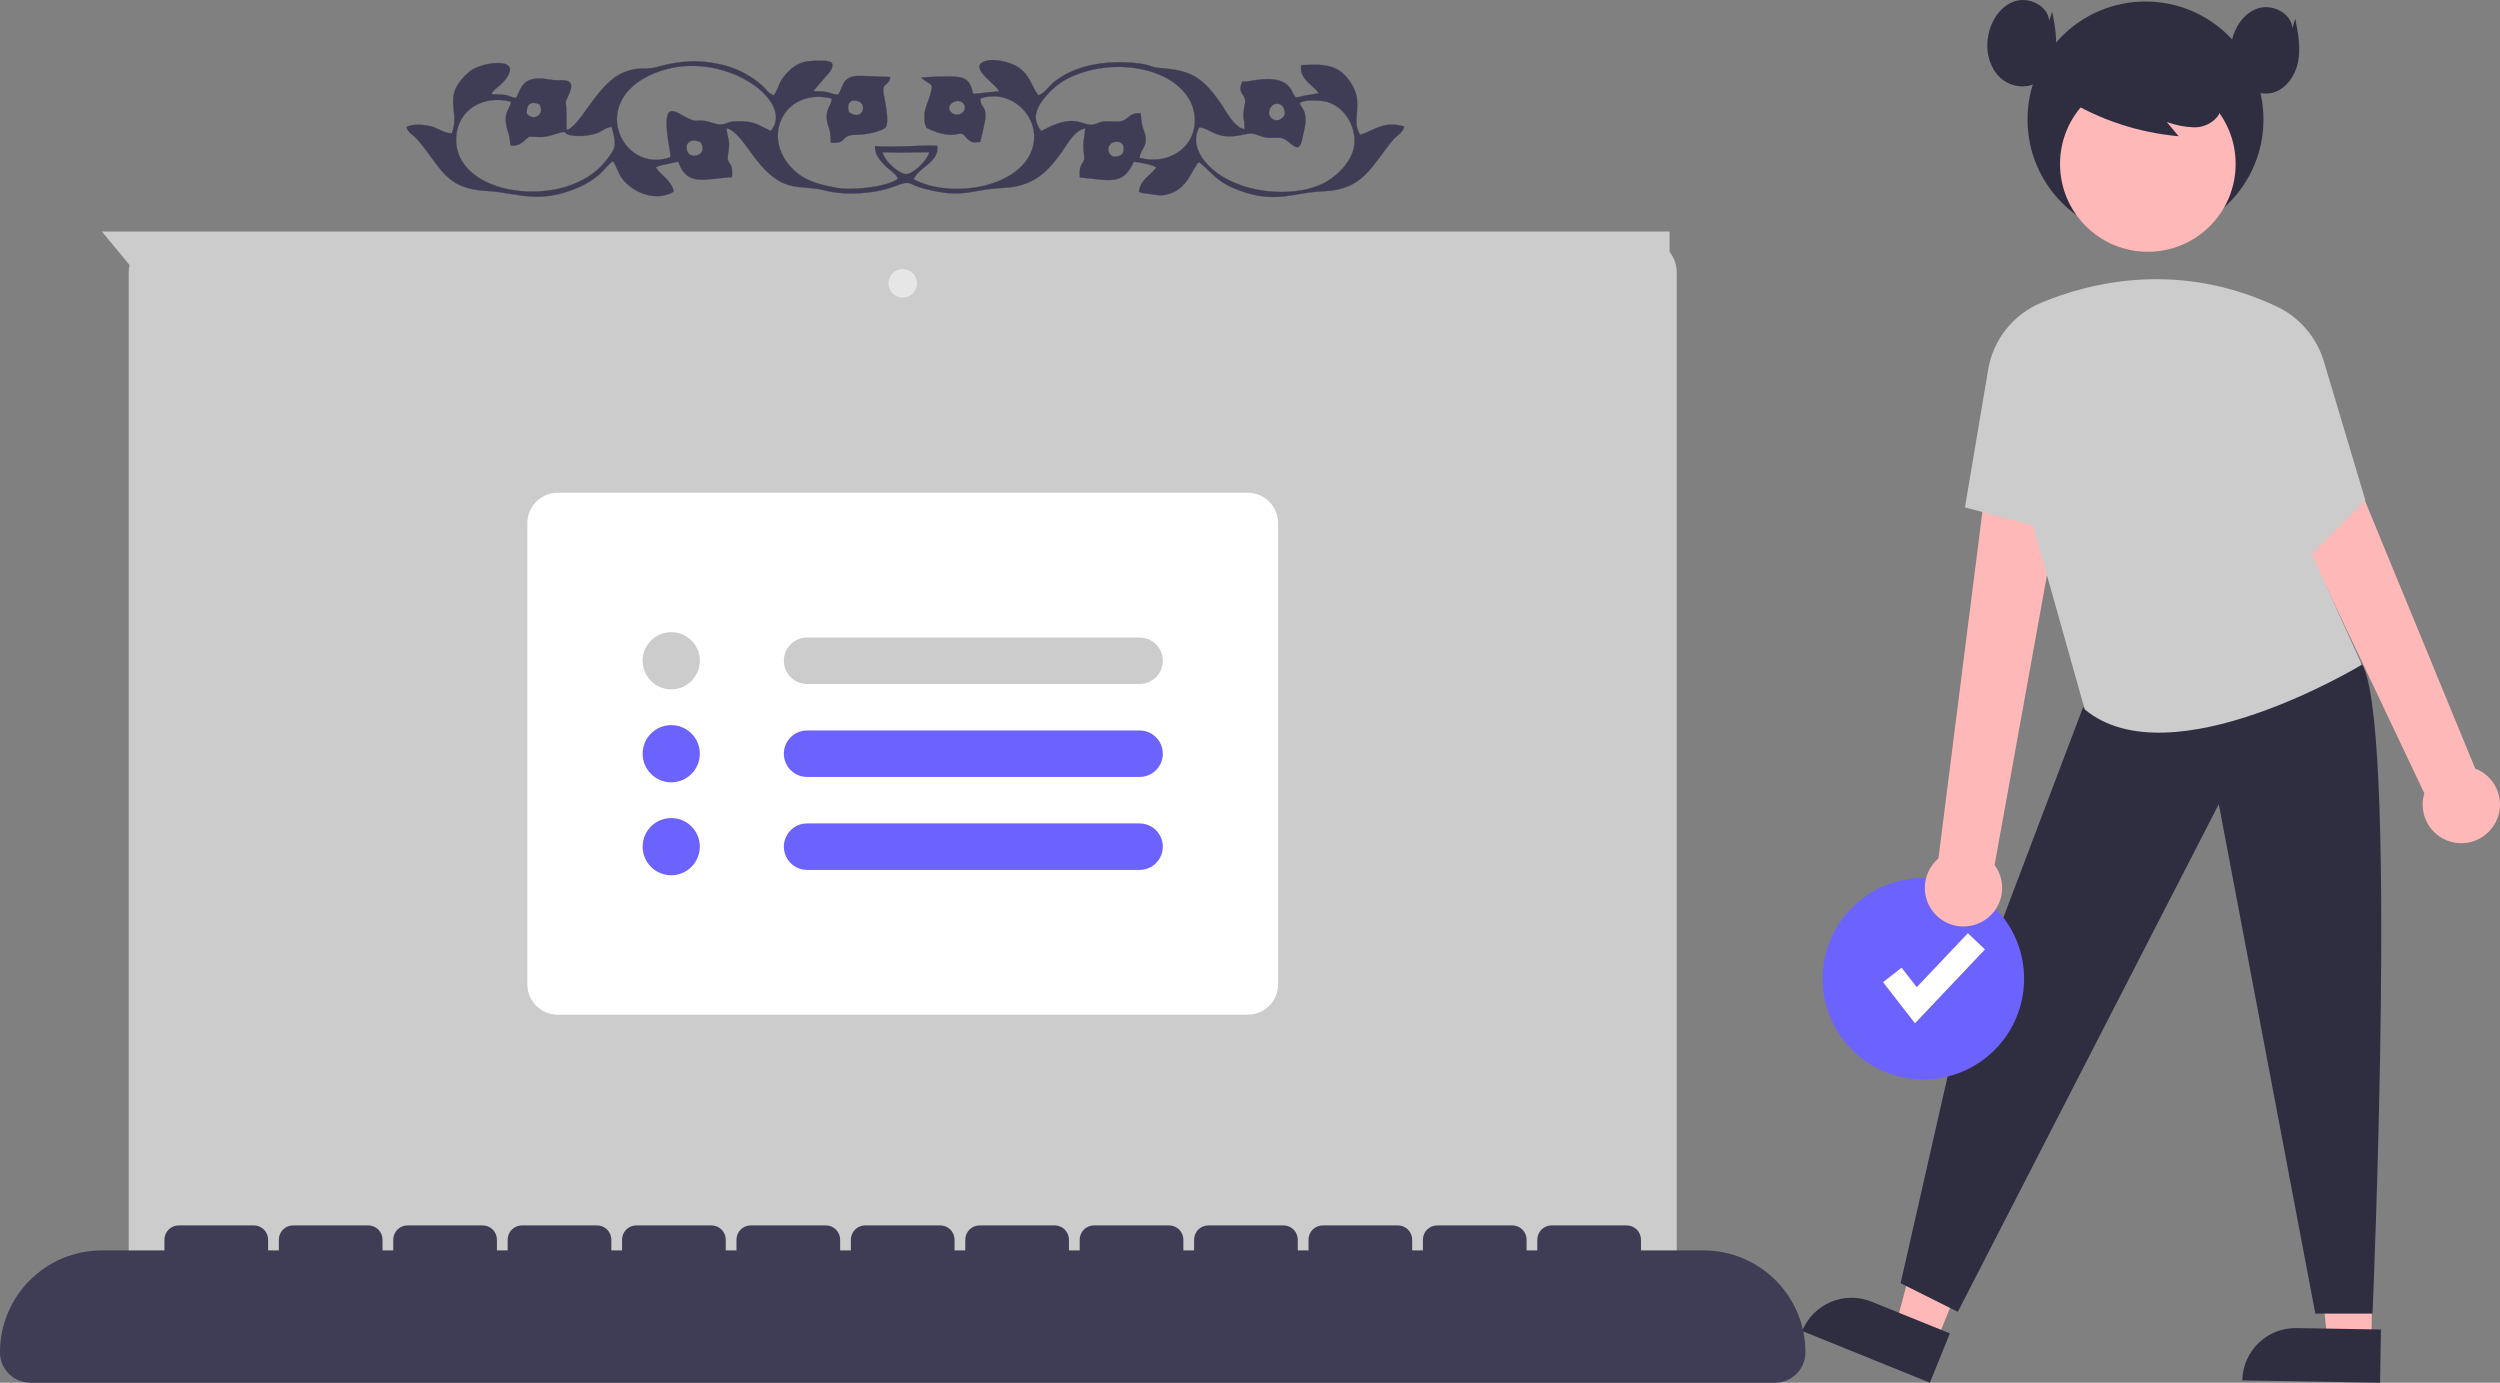 <?xml version="1.0" encoding="UTF-8"?>
<!DOCTYPE svg PUBLIC "-//W3C//DTD SVG 1.1//EN" "http://www.w3.org/Graphics/SVG/1.1/DTD/svg11.dtd">
<!-- Creator: CorelDRAW 2019 (64-Bit) -->
<svg xmlns="http://www.w3.org/2000/svg" xml:space="preserve" width="739.423mm" height="408.962mm" version="1.1" style="shape-rendering:geometricPrecision; text-rendering:geometricPrecision; image-rendering:optimizeQuality; fill-rule:evenodd; clip-rule:evenodd"
viewBox="0 0 35112.65 19420.19"
 xmlns:xlink="http://www.w3.org/1999/xlink"
 xmlns:xodm="http://www.corel.com/coreldraw/odm/2003"
 data-name="Layer 1">
 <rect x="0" y="0" width="35112.65" height="19420.19" fill="#808080" stroke="none"/>
 <defs>
  <style type="text/css">
   <![CDATA[
    .str0 {stroke:#3F3D56;stroke-width:3.62;stroke-miterlimit:22.926}
    .fil0 {fill:#3F3D56}
    .fil6 {fill:#2F2E41;fill-rule:nonzero}
    .fil7 {fill:#3F3D56;fill-rule:nonzero}
    .fil4 {fill:#6C63FF;fill-rule:nonzero}
    .fil2 {fill:#CCCCCC;fill-rule:nonzero}
    .fil1 {fill:#E6E6E6;fill-rule:nonzero}
    .fil5 {fill:#FFB8B8;fill-rule:nonzero}
    .fil3 {fill:white;fill-rule:nonzero}
   ]]>
  </style>
 </defs>
 <g id="Layer_x0020_1">
  <path class="fil0 str0" d="M12396.96 2137.55c254.29,7.85 407.71,3 655.54,-0.64 -24.01,106.06 -216.13,306.91 -327.53,308.85 -82.93,1.44 -306.28,-175.79 -328,-308.22zm3370.6 21.43c-142.98,117.64 -256.34,-34.52 -175.22,-131.31 52.67,-62.85 246.27,-64.13 175.22,131.31zm-5925.22 -158.79c90.76,147.39 -69.17,231.77 -165.09,164.37 -94.22,-123.57 13.85,-247.74 165.09,-164.37zm7979.55 -417.98c13.23,-170.13 234.95,-176.38 223.7,28.1 -73.22,132.32 -215.39,83.46 -223.7,-28.1zm-8407.39 625.86c-684.18,251.92 -1206.79,-844.74 -144.79,-1209.17 899.76,-308.75 1912.88,426.51 1555.44,841.55 -182.74,-88.06 -231.33,-146.14 -498.58,-135.64 -98.65,3.87 -115.99,33.52 -182.48,42.4 -103.68,13.85 -195.17,-68.03 -346.79,-51.61 -226.25,24.5 -564.99,-536.32 -382.71,460.88l-0.09 51.59zm-2015.53 -611.67c-10.55,-157.59 81.67,-172.77 175.3,-132.79 91.78,141.89 -85.68,250.68 -175.3,132.79zm7226.88 244.91l-23 -30.63c-2.25,-3.57 -7.73,-10.72 -10.34,-15.16 -0.4,-0.69 -29.68,-63.28 -30.07,-64.54 -19.28,-63.34 -20.43,-80.39 -7.13,-144.75 17.01,-82.33 69.9,-159.04 122.89,-222.62 94.65,-113.56 215.85,-217.66 372.08,-287.13 759.82,-337.83 1757.63,-23.97 1730.99,642.1 -14.9,372.26 -386.13,603.79 -776.35,498.12 11.74,-118.66 101.55,-146.13 85.59,-290.5 -5.22,-47.25 -30.29,-97.8 -45.68,-156.47 -17.87,-68.12 -13.84,-97.39 -24.4,-178.62 -188.55,-8.51 -155.77,103 -306.56,115.77 -62.63,5.3 -131.52,-8.46 -205.5,-0.56 -102.44,10.95 -98.87,43.14 -181.93,45.43 -143.04,3.95 -244.11,-167.08 -700.58,89.58zm-1247.71 -400.56c129.9,-83.45 244.63,76.12 123.97,152.04 -106.37,66.93 -247.56,-72.65 -123.97,-152.04zm-1455.48 133.85c-35.04,-107.59 11.44,-201.15 141.01,-148.55 121.56,49.34 44.7,282.64 -141.01,148.55zm4920.27 212.93c94.1,1.88 201.83,103.09 343.71,121.96 201.53,26.81 314.84,-50.65 417.97,-30.36 39.22,7.72 113.91,41.76 174.85,52.69 77.34,13.87 161.84,-10.39 235.39,11.48 112.53,33.44 229.55,259.13 275.12,3.52 19.8,-111.04 85.62,-272.33 15.03,-407.13 -39.45,-75.35 -102.82,-100.91 49.41,-125.65 48.59,-7.9 200.97,-1.6 250.66,8.36 230.07,46.1 423.64,285.49 419.6,567.04 -3.59,250.67 -230.15,467.03 -396.32,563.45 -384.67,223.22 -1110.52,191.1 -1541.47,-128.41 -140.82,-104.39 -393.17,-362.95 -243.95,-636.95zm-9671.23 257.99c140.63,8.53 177.59,-67.38 259.97,-125.19 135.29,0.79 191.98,16.68 315.96,-21.81 267.37,-82.99 135.75,-31.44 253.46,-2.3 97.39,24.11 231.61,14.01 324.87,-8.61 136.61,-33.14 148.33,-89.05 263.77,-106.7 75.55,258.49 64.61,297.79 -87.5,487.39 -561.15,699.53 -2148.3,496.3 -2094.51,-347.31 24.17,-378.95 372.26,-591.83 769.94,-493.49 -13.27,126.23 -135.12,136.14 -35.47,446.98 24.85,77.52 14.49,86.04 29.51,171.04zm4483.75 -1036.9c115.54,-177.53 -56.58,-157.89 -243.35,-152.79 -175.03,4.79 -264.15,72.48 -355.71,165.81 -123.35,125.73 -104.03,191.11 -185.99,315.69 -82.69,-23.69 -105.36,-80.65 -164.39,-133.69 -143.15,-128.63 -325.04,-231.09 -526.91,-284.14 -344.08,-90.4 -628.46,-68.32 -945.11,20.06 -184.68,51.54 -251.57,-14.07 -470.66,75.83 -385.37,158.13 -607.99,765.81 -807.16,810.59 -1.36,-169.93 4.83,-233.13 -9.88,-389.08 -4.51,-47.79 171.4,-274.01 2.33,-305.41 -31.99,-5.94 -31.53,-3.24 -63.82,-4.14 -54.51,-1.51 -69.84,3.08 -129.81,-4.87 -73.6,-9.75 -157.95,-30.2 -253.52,-14.53 -164.81,27.03 -187.95,138.13 -250.78,267.51 -91.24,-8.66 -68.2,-28.56 -160.18,-41.72 -65.61,-9.38 -117.3,-2.11 -188.13,-13.59 21.1,-54.2 107.25,-104.67 156.3,-157.86 355.37,-385.48 -298.95,-301.87 -470.93,-151.71 -400.24,349.44 -114.45,535.3 -241.98,861.52 -108.55,2 -189.48,-71.22 -289.38,-96.89 -97.33,-25.02 -265.74,-40.79 -347.65,10.62 26,85.34 96.88,106.82 161.08,181.94 332.21,388.72 381.21,685.78 973.84,714.71 417.57,20.39 723.72,203.47 1310,-63.05 94.41,-42.91 176.12,-96.31 249.01,-156.77 73.72,-61.16 138.29,-154.13 205.44,-200.38 49.43,66.15 78.32,173.53 124.17,237.36 149.87,208.67 485.96,340.82 731.39,191.12 -39.67,-163.99 -163.35,-209.59 -253.47,-339.34l37.11 -18.3c5.86,-2.29 12.3,-5.16 18.79,-7.42l259.65 -54.92c124.36,352.66 366.04,241.51 754.09,216.84 22.13,-252.49 -83.35,-149.13 -53.7,-324.97 36.19,-214.55 -7.78,-189.15 -21.01,-362.58 261.66,65.65 426.97,677.24 888.47,803.64 152.83,41.86 311,24.06 472.74,67.06 303.84,80.77 717.44,50.27 977.94,-47.35 279.05,-104.56 178.81,-38.77 447.54,29.29 559.3,141.65 623.99,8.6 1091.18,-12.99 410.89,-18.99 608.44,-196.25 828.53,-501.36 64.86,-89.92 172.15,-307.11 330,-335.97 -11.46,181.57 -40.15,162.22 -14.83,378.63 16.67,142.56 -76.64,69.28 -59.61,311.27 424.24,36.32 605.22,121.04 756.69,-220.73 79.01,10.57 256.09,35.44 315.59,79.87 -85.71,126.46 -218.74,161.16 -242.98,339.34 5.8,3.72 13.68,7.1 18.52,9.2 4.79,2.08 12.62,6.31 18.54,8.7l267.24 36.94c340.83,-31.68 408.04,-291.17 504.85,-430.25 30.37,-43.63 0.54,-9.72 37.42,-38.84 166.58,138.4 244.24,261.67 463.65,357.56 579.22,253.13 834.97,68.48 1278.35,52.14 560.64,-20.65 667.82,-341.83 975.62,-716.84 61.28,-74.66 137.86,-96.28 162.52,-192.15 -278.28,-85.58 -404.87,44.4 -617.82,116.75 -135.27,-192.48 48.88,-425.1 -112.79,-698.5 -176.05,-297.73 -380.8,-296.47 -715.59,-280.63 -39.58,195.52 184.78,289.06 243.99,395.92l-158.45 25.87c-66.64,8.24 -85.62,23.25 -162.09,32.38 -18.26,-21.64 -15.71,-18.79 -33.74,-48.97 -25.55,-42.78 -0.06,-0.6 -24.33,-47.27 -151.63,-291.53 -655.71,-92.76 -677.21,-130.37 -3.16,-5.54 -11.98,2.59 -17.44,5.24 -80.5,182.41 64.92,167.81 38.07,307.65 -43.08,224.36 -10.06,153.71 -3.91,360.45 -152,-25.95 -261.15,-257.17 -332.16,-358.61 -247.46,-353.49 -398.06,-470.27 -850.7,-501.19 -129.22,-8.83 -144.43,-44.14 -271.54,-61.08 -418.13,-55.72 -906.7,-7.99 -1234.21,266.02 -77.97,65.23 -120.81,152 -212.55,176.36 -101.61,-146.33 -111.69,-272.77 -272.12,-388.71 -102.71,-74.23 -407.31,-159.81 -531.54,-57.9 -106.25,103.75 228.19,307.89 255.53,391.15l-363.92 36.94c-39.54,-152.29 -68.91,-233.05 -262.98,-242.57 -82.78,-4.06 -396.26,1.16 -466.44,15.53 143.74,124.46 174.74,54.18 127.34,234.73 -23.85,90.84 -57.9,132.5 -83.24,272.43 0.88,4.18 3.34,118.58 3.99,120.97 6.98,25.9 16,50.02 24.87,75.37 105.27,53.93 234.05,100.14 369.36,98.01 151.01,-24.41 127.81,-31.64 201.42,54.58 73.46,55.01 70.3,57.53 183.29,45.27 8.3,-17.24 70.75,-298.24 72.54,-320.29 16.75,-205.8 -68.24,-140.38 -68.75,-288.98 446.36,-155.37 879.1,289.2 723.67,721.84 -196.31,546.35 -1165.57,684.14 -1659.93,411.46 58.98,-164.54 364.98,-240.87 330.01,-467.82 -102.45,-18.38 -628.21,26.2 -874.75,2.91 -3.08,121.1 71.65,197.56 132.59,263.97 61.87,67.41 163.1,118.88 190.78,193.68 -133.3,111.11 -629.28,169.33 -854,129.42 -298.7,-53.05 -498.59,-118.08 -663.88,-307.73 -402.09,-461.35 -44.92,-1103 587.54,-948.42 -4.87,116.84 -90.37,130.96 -66.48,311.13 10.09,76.08 26.88,77.7 39.76,143 11.73,59.46 6.5,104.94 15.58,166.82 243.81,19.7 110.04,-116.74 375.66,-111.84 84.91,1.57 332.23,-38.87 395.3,-106.32 49.88,-92.47 -11.84,-357.54 -31.14,-470.04 -29,-168.97 74.06,-95.89 92.43,-234.63 -116.58,-0.24 -423.01,-24.15 -496.07,-12.13 -179.63,29.54 -165.39,150.38 -231.71,257.9 -84.05,1.98 -86.13,-19.36 -164.91,-34.58 -65.07,-12.58 -119.37,-6.06 -187.42,-14.95l232.45 -268.76z"/>
  <g id="beta.svg">
   <path class="fil1" d="M22344.89 16639.97l-19332.09 0c-235.54,-0.25 -426.57,-191.28 -426.78,-426.88l-0.02 -11254.31c0.23,-235.6 191.26,-426.63 426.82,-426.84l19332.07 0.02c235.58,0.19 426.61,191.23 426.82,426.82l0 11254.37c-0.28,235.58 -191.22,426.52 -426.8,426.79l-0.02 0.04z"/>
   <path class="fil2" d="M23550.01 18215.07l-21742.33 0 0 -14386.11c0.27,-263.28 213.79,-476.81 477.08,-477.04l20788.24 0.02c263.27,0.21 476.77,213.73 477,477.02l0.02 14386.11zm-22118.93 -14963.55l22018.5 0 0 577.45c-0.21,-207.87 -168.75,-376.41 -376.6,-376.6l-20788.26 0.02c-207.83,0.17 -376.38,168.72 -376.57,376.56l-477.07 -577.43z"/>
   <circle class="fil1" cx="12678.84" cy="3979.61" r="200.85"/>
   <path class="fil3" d="M17524.42 14251.56l-9691.16 0c-235.56,-0.25 -426.6,-191.28 -426.8,-426.88l0 -6477.52c0.21,-235.52 191.25,-426.55 426.84,-426.76l9691.12 0.02c235.6,0.27 426.53,191.2 426.8,426.8l0 6477.52c-0.27,235.56 -191.2,426.5 -426.76,426.76l-0.04 0.06z"/>
   <path class="fil2" d="M9427.53 9682.11c-221.8,0 -401.69,-179.89 -401.69,-401.71 0,-221.81 179.89,-401.71 401.71,-401.71 221.81,0 401.71,179.9 401.71,401.71 -0.19,221.72 -179.99,401.52 -401.73,401.71z"/>
   <path class="fil4" d="M9427.53 10987.66c-221.8,-0.02 -401.69,-179.91 -401.69,-401.73 0,-221.82 179.89,-401.71 401.71,-401.71 221.81,0 401.71,179.89 401.71,401.71 -0.19,221.7 -179.99,401.5 -401.73,401.69l0 0.04z"/>
   <path class="fil4" d="M9427.53 12293.22c-221.8,-0.04 -401.69,-179.93 -401.69,-401.75 0,-221.82 179.89,-401.71 401.71,-401.71 221.81,0 401.71,179.89 401.71,401.71 -0.19,221.72 -179.99,401.52 -401.73,401.71l0 0.04z"/>
   <path class="fil2" d="M11335.64 8954.04c-180.22,-0.02 -326.37,146.13 -326.37,326.37 0,180.24 146.15,326.39 326.38,326.39l4669.82 0.02c180.24,-0.02 326.39,-146.17 326.39,-326.41 0,-180.24 -146.15,-326.38 -326.39,-326.38l-4669.84 0.02z"/>
   <path class="fil4" d="M11335.64 10259.58c-180.22,-0.04 -326.37,146.11 -326.37,326.35 0,180.24 146.15,326.38 326.38,326.38l4669.82 0.02c180.24,-0.02 326.39,-146.17 326.39,-326.4 0,-180.24 -146.15,-326.39 -326.39,-326.39l-4669.84 0.04z"/>
   <path class="fil4" d="M11335.64 11565.11c-180.22,-0.04 -326.37,146.12 -326.37,326.35 0,180.24 146.15,326.39 326.38,326.39l4669.82 0.04c180.24,-0.04 326.39,-146.19 326.39,-326.43 0,-180.24 -146.15,-326.39 -326.39,-326.39l-4669.84 0.04z"/>
   <polygon class="fil5" points="33305.84,18846.43 32690.32,18836.09 32437.31,16457.04 33345.75,16472.3 "/>
   <path class="fil6" d="M32253.63 18652.82l1187.07 19.95 -12.56 747.42 -1934.47 -32.51 0 0c-0.02,-0.04 -0.02,-0.04 -0.02,-0.04 6.95,-412.72 347.26,-741.78 759.97,-734.84 0,0 0,0 0,0l0.02 0.02z"/>
   <polygon class="fil5" points="27197.55,18840.8 26626.93,18609.81 27246.3,16298.91 28088.48,16639.86 "/>
   <path class="fil6" d="M26285.32 18281.8l1100.49 445.48 -280.5 692.91 -1793.39 -725.96 0 0c0,-0.04 0,-0.04 0,-0.04 154.88,-382.62 590.76,-567.3 973.38,-412.42l0.02 0.02z"/>
   <path class="fil6" d="M29254.96 9938.47l-1807.68 4770.25 -753.21 3314.07 803.41 401.71 3665.56 -7130.27 1355.77 7155.38 803.4 0c0,0 367.37,-8486.76 -167.8,-9151.72l-3899.46 640.57z"/>
   <circle class="fil4" cx="27013.93" cy="13746.68" r="1414.6"/>
   <polygon class="fil3" points="26896.02,14372.18 26447.06,13794.87 26708.17,13591.82 26920.71,13865.13 27638.87,13107.06 27879.04,13334.57 "/>
   <circle class="fil6" cx="30133.69" cy="1678.41" r="1657.03"/>
   <path class="fil5" d="M27821.17 12954.21c183.19,-91.21 299.09,-278.3 299.09,-482.98 0,-115.71 -37.33,-228.44 -106.22,-321.37l1256.98 -6956.55 -1172.99 -15.47 -872.88 6879.15c-121.2,103.01 -191.11,254.1 -191.11,413.21 0,299.47 242.87,542.34 542.34,542.34 85.02,0 168.99,-20.06 244.78,-58.39l0 0.06z"/>
   <path class="fil5" d="M35024.21 11595.46c57.62,-87.91 88.44,-190.92 88.44,-296.06 0,-224.02 -138.47,-424.81 -347.87,-504.38l-2244.58 -5452.16c-153.17,-371.97 -516.02,-615.12 -918.5,-615.12 -185.31,0 -367.08,51.9 -524.37,149.64l0 0.08 2972.92 6264.65c-15.68,51.34 -23.76,104.97 -23.76,158.73 0,299.48 242.87,542.34 542.34,542.34 183.93,0 355.5,-93.35 455.34,-247.76l0.04 0.04z"/>
   <circle class="fil5" cx="30166.5" cy="2302.7" r="1233.28"/>
   <path class="fil2" d="M28666.84 4252.69c711.32,-296.14 1939.4,-588.82 3303.07,49.1 322.63,150.31 566.14,431.76 668.43,772.68l583.49 1951.68 -753.21 753.2 702.99 1556.61c0,0 -2686.41,1631.94 -3891.52,627.67l-728.1 -2585.97 -954.06 -251.07 325.48 -1933.75c69.8,-420.21 350.55,-775.57 743.44,-940.22l0 0.06z"/>
   <g>
    <path class="fil6" d="M29013.03 1390.68c481.23,293.58 1024.8,473.13 1586.75,522.83l-167.26 -200.41c121.56,45.03 250.02,70.56 379.66,75.36 3.91,0.11 7.97,0.17 11.98,0.17 127.52,0 248.08,-58.59 326.86,-158.79 37.77,-61.05 57.82,-131.59 57.82,-203.41 0,-52.9 -10.91,-105.39 -31.92,-153.88 -50.88,-114.02 -130.4,-213.37 -230.47,-288.15 -242.12,-191.6 -542.28,-295.95 -851.15,-295.95 -144.56,0 -288.43,22.95 -425.78,67.68 -147.4,44.11 -279.85,129.11 -381.35,244.72 -71.98,83.96 -111.61,191.09 -111.61,301.72 0,43.31 6.11,86.5 18.07,128.12l-181.6 -40.03zm0 0l0 0 0 0z"/>
   </g>
   <g>
    <path class="fil6" d="M28782.35 293.3c-20.06,-210.91 -278.41,-340.74 -480.45,-277.03 -202.04,63.71 -334.68,267.14 -374.78,475.16 -10.55,48.05 -15.96,97.32 -15.96,146.59 0,130.4 37.54,258.22 107.86,367.99 87.11,129.64 233.14,207.51 389.34,207.51 25.24,0 50.62,-2.07 75.51,-6.13 199.82,-42.59 338.25,-237.7 377.87,-438.13 39.63,-200.43 0.28,-407.08 -39,-607.57l-40.38 131.61zm0 0l0 0 0 0z"/>
   </g>
   <g>
    <path class="fil6" d="M32196.85 393.72c-20.06,-210.91 -278.41,-340.74 -480.45,-277.03 -202.04,63.71 -334.68,267.14 -374.78,475.16 -10.55,48.05 -15.96,97.32 -15.96,146.59 0,130.4 37.54,258.22 107.85,367.99 87.09,129.66 233.13,207.53 389.32,207.53 25.24,0 50.62,-2.07 75.52,-6.13 199.82,-42.59 338.25,-237.7 377.87,-438.13 39.63,-200.43 0.28,-407.08 -39,-607.57l-40.37 131.59zm0 0l0 0 0 0z"/>
   </g>
   <path class="fil7" d="M23926.61 17562.29l-878.73 0 0 -150.65c-0.02,-110.93 -89.95,-200.86 -200.86,-200.86l-1054.47 0.02c-110.93,-0.02 -200.86,89.92 -200.86,200.83l0 150.65 -150.63 0.02 0 -150.65c-0.02,-110.93 -89.96,-200.86 -200.86,-200.86l-1054.47 0.02c-110.9,-0.02 -200.84,89.92 -200.84,200.83l0 150.65 -150.65 0.02 0 -150.65c-0.02,-110.93 -89.95,-200.86 -200.86,-200.86l-1054.47 0.02c-110.91,-0.02 -200.85,89.92 -200.85,200.83l0 150.65 -150.63 0.02 0 -150.65c-0.02,-110.93 -89.96,-200.86 -200.87,-200.86l-1054.47 0.02c-110.9,-0.02 -200.84,89.92 -200.84,200.83l0 150.65 -150.65 0.02 0 -150.65c0,-110.93 -89.93,-200.86 -200.84,-200.86l-1054.49 0.02c-110.89,-0.02 -200.83,89.92 -200.83,200.83l0 150.65 -150.67 0.02 0 -150.65c0,-110.93 -89.94,-200.86 -200.85,-200.86l-1054.49 0.02c-110.89,-0.02 -200.83,89.92 -200.83,200.83l0 150.65 -150.65 0.02 0 -150.65c0,-110.93 -89.93,-200.86 -200.84,-200.86l-1054.49 0.02c-110.91,-0.02 -200.85,89.92 -200.85,200.83l0 150.65 -150.65 0.02 0 -150.65c0,-110.93 -89.94,-200.86 -200.85,-200.86l-1054.49 0.02c-110.89,-0.02 -200.83,89.92 -200.83,200.83l0 150.65 -150.67 0.02 0 -150.65c0,-110.93 -89.93,-200.86 -200.84,-200.86l-1054.49 0.02c-110.89,-0.02 -200.83,89.92 -200.83,200.83l0 150.65 -150.65 0.02 0 -150.65c0,-110.93 -89.94,-200.86 -200.85,-200.86l-1054.49 0.02c-110.91,-0.02 -200.84,89.92 -200.84,200.83l0 150.65 -150.65 0.02 0 -150.65c0,-110.93 -89.94,-200.86 -200.84,-200.86l-1054.49 0.02c-110.89,-0.02 -200.83,89.92 -200.83,200.83l0 150.65 -150.67 0.02 0 -150.65c0,-110.93 -89.94,-200.86 -200.85,-200.86l-1054.49 0.02c-110.89,-0.02 -200.83,89.92 -200.83,200.83l0 150.65 -150.65 0.02 0 -150.65c0,-110.93 -89.94,-200.86 -200.84,-200.86l-1054.49 0.02c-110.89,-0.02 -200.83,89.92 -200.83,200.83l0 150.65 -878.77 0.02c-790.2,-0.04 -1431.04,640.82 -1431.04,1431.03l-0.04 0.04c0.02,235.65 191.15,426.79 426.84,426.79l24504.02 0.04c235.69,-0.04 426.82,-191.17 426.82,-426.86l0 0c-0.02,-790.21 -640.86,-1431.07 -1431.09,-1431.07l0.02 0.04z"/>
  </g>
 </g>
</svg>

